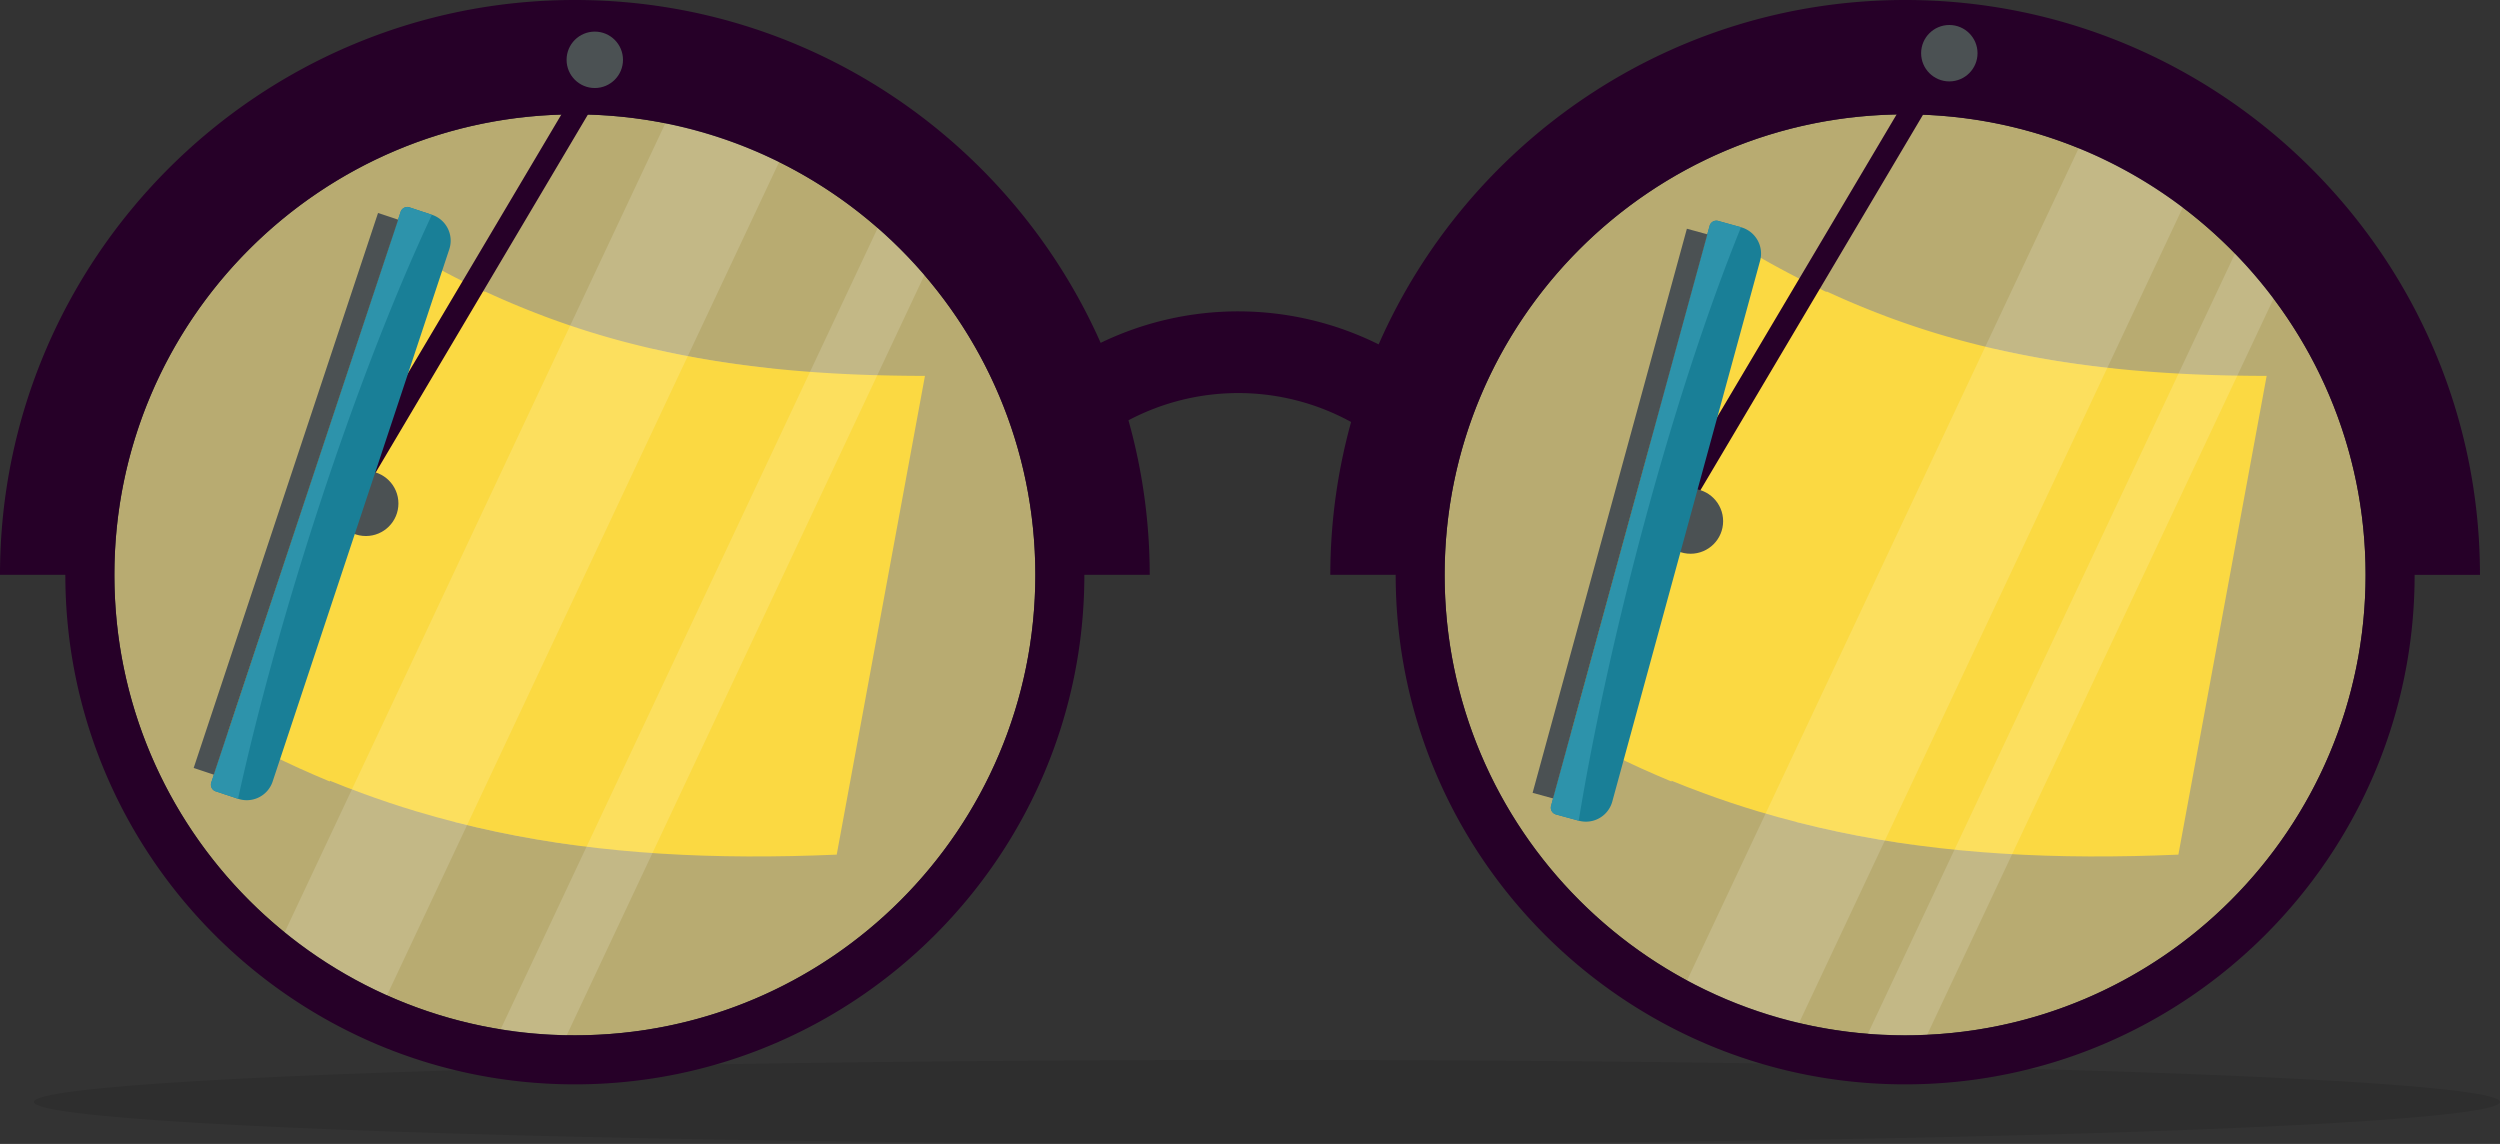<svg xmlns="http://www.w3.org/2000/svg" viewBox="0 0 1254.19 573.9"><rect x="0" y="0" width="1254.19" height="573.9" fill="#333333" stroke="none"/><defs><style>.cls-1{fill:none}.cls-2{opacity:.1}.cls-3{fill:#ffeb92;opacity:.65}.cls-4{clip-path:url(#clip-path)}.cls-14,.cls-5,.cls-6{fill:#fff}.cls-5{opacity:.06}.cls-6{opacity:.18}.cls-7{fill:#fbd942}.cls-8{clip-path:url(#clip-path-2)}.cls-9{fill:#260028}.cls-10{fill:#4b5153}.cls-11{fill:#197f97}.cls-12{fill:#2d93ab}.cls-13{clip-path:url(#clip-path-3)}.cls-14{opacity:.15}</style><clipPath id="clip-path"><path class="cls-1" d="M191.24 117.86a464 464 0 0 0 52 28.63l.08-.26q8.79 4.08 17.61 7.69 13.56 5.57 27.24 10.1 18.08 6 36.47 10.31c43.81 10.37 89.45 14.19 139.39 14.24l-44.27 240.18c-60.92 2.62-116.87-.1-170.65-11.46Q228.74 413 208.73 407q-13.75-4.14-27.39-9.17-7.92-2.91-15.8-6.15l-.12.36a509.61 509.61 0 0 1-59.71-29.44z"/></clipPath><clipPath id="clip-path-2"><path class="cls-1" d="M864.33 117.86a463 463 0 0 0 52 28.63l.09-.26q8.79 4.08 17.61 7.69 13.56 5.57 27.24 10.1c12 4 24.18 7.41 36.47 10.31 43.8 10.37 89.44 14.19 139.39 14.24q-22.13 120.09-44.29 240.18c-60.92 2.62-116.86-.1-170.64-11.46Q901.83 413 881.82 407q-13.76-4.14-27.4-9.17-7.9-2.91-15.79-6.15l-.12.36a508.84 508.84 0 0 1-59.71-29.44z"/></clipPath><clipPath id="clip-path-3"><path class="cls-1" d="M519.4 288.38c0 127.58-103.43 231-231 231s-231-103.43-231-231 103.43-231 231-231 231 103.41 231 231zm436.35-231c-127.58 0-231 103.43-231 231s103.43 231 231 231 231-103.43 231-231-103.41-231.02-231-231.02z"/></clipPath></defs><title>main_img_glasses</title><g id="Layer_1" data-name="Layer 1"><ellipse class="cls-2" cx="635.6" cy="552.82" rx="618.59" ry="21.09"/><path class="cls-3" d="M519.4 288.38c0 127.58-103.43 231-231 231s-231-103.43-231-231 103.43-231 231-231 231 103.41 231 231zm436.35-231c-127.58 0-231 103.43-231 231s103.43 231 231 231 231-103.43 231-231-103.41-231.02-231-231.02z"/><g class="cls-4"><path class="cls-5" transform="rotate(-157.22 216.212 253.722)" d="M200.98 3.17h30.46v501.12h-30.46z"/><path class="cls-6" transform="rotate(-157.22 314.65 282.05)" d="M285.47 31.49h58.36v501.12h-58.36z"/><path class="cls-7" d="M191.24 117.86a464 464 0 0 0 52 28.63l.08-.26q8.79 4.08 17.61 7.69 13.56 5.57 27.24 10.1 18.08 6 36.47 10.31c43.81 10.37 89.45 14.19 139.39 14.24l-44.27 240.18c-60.92 2.62-116.87-.1-170.65-11.46Q228.74 413 208.73 407q-13.75-4.14-27.39-9.17-7.92-2.91-15.8-6.15l-.12.36a509.61 509.61 0 0 1-59.71-29.44z"/><path class="cls-1" d="M191.24 117.86a464 464 0 0 0 52 28.63l.08-.26q8.79 4.08 17.61 7.69 13.56 5.57 27.24 10.1 18.08 6 36.47 10.31c43.81 10.37 89.45 14.19 139.39 14.24l-44.27 240.18c-60.92 2.62-116.87-.1-170.65-11.46Q228.74 413 208.73 407q-13.75-4.14-27.39-9.17-7.92-2.91-15.8-6.15l-.12.36a509.61 509.61 0 0 1-59.71-29.44z"/></g><g class="cls-8"><path class="cls-5" transform="rotate(-157.22 889.298 253.72)" d="M874.07 3.17h30.46v501.12h-30.46z"/><path class="cls-6" transform="rotate(-157.22 987.735 282.042)" d="M958.55 31.49h58.36v501.12h-58.36z"/><path class="cls-7" d="M864.33 117.86a463 463 0 0 0 52 28.63l.09-.26q8.79 4.08 17.61 7.69 13.56 5.57 27.24 10.1c12 4 24.18 7.41 36.47 10.31 43.8 10.37 89.44 14.19 139.39 14.24q-22.13 120.09-44.29 240.18c-60.92 2.62-116.86-.1-170.64-11.46Q901.83 413 881.82 407q-13.76-4.14-27.4-9.17-7.9-2.91-15.79-6.15l-.12.36a508.84 508.84 0 0 1-59.71-29.44z"/><path class="cls-1" d="M864.33 117.86a463 463 0 0 0 52 28.63l.09-.26q8.79 4.08 17.61 7.69 13.56 5.57 27.24 10.1c12 4 24.18 7.41 36.47 10.31 43.8 10.37 89.44 14.19 139.39 14.24q-22.13 120.09-44.29 240.18c-60.92 2.62-116.86-.1-170.64-11.46Q901.83 413 881.82 407q-13.76-4.14-27.4-9.17-7.9-2.91-15.79-6.15l-.12.36a508.84 508.84 0 0 1-59.71-29.44z"/></g><path class="cls-9" d="M955.75 0C837.84 0 736.28 71.16 691.64 172.77a158.39 158.39 0 0 0-139.47-.77C507.36 70.82 406 0 288.39 0 129.37 0 0 129.35 0 288.38h32.78C32.78 429.31 147.45 544 288.39 544S544 429.31 544 288.38h32.79a287.47 287.47 0 0 0-10.67-77.53 117.8 117.8 0 0 1 111.7.85 287.55 287.55 0 0 0-10.43 76.68h32.79C700.16 429.31 814.82 544 955.75 544s255.61-114.66 255.61-255.59h32.78C1244.14 129.35 1114.77 0 955.75 0zM288.39 519.39c-127.59 0-231-103.43-231-231s103.43-231 231-231 231 103.43 231 231-103.39 231-231 231zm667.36 0c-127.58 0-231-103.43-231-231s103.43-231 231-231 231 103.43 231 231-103.41 231-231 231z"/><path class="cls-9" d="M825.67 269.62l10.54 4.73L977.33 36.31l-10.53-4.73-141.13 238.04z"/><circle class="cls-10" cx="848.12" cy="261.47" r="16.33"/><path class="cls-11" d="M857.68 113.28l-79.54 291a3.52 3.52 0 0 0 2.46 4.31l11.4 3.13a13.7 13.7 0 0 0 16.84-9.59L883 130.8a13.7 13.7 0 0 0-9.59-16.8L862 110.83a3.51 3.51 0 0 0-4.32 2.45z"/><path class="cls-12" d="M792 411.72l-11.42-3.13a3.52 3.52 0 0 1-2.46-4.31l79.54-291a3.51 3.51 0 0 1 4.31-2.45l11.44 3.17c-34.87 86.08-66.69 207.79-81.41 297.72z"/><path class="cls-10" d="M768.87 397.74l10.26 2.82 77.41-283-10.27-2.81-77.4 282.99"/><circle class="cls-10" cx="977.93" cy="26.69" r="14.15"/><path class="cls-9" d="M161.1 260.73l10.53 4.73L312.76 27.42l-10.53-4.73L161.1 260.73z"/><circle class="cls-10" cx="183.55" cy="252.58" r="16.33"/><path class="cls-11" d="M201 106.27l-95 286.29a3.5 3.5 0 0 0 2.22 4.44l11.24 3.74a13.69 13.69 0 0 0 17.32-8.67l88.61-267a13.69 13.69 0 0 0-8.67-17.32L205.44 104a3.52 3.52 0 0 0-4.44 2.27z"/><path class="cls-12" d="M119.42 400.74L108.18 397a3.5 3.5 0 0 1-2.22-4.44l95-286.29a3.52 3.52 0 0 1 4.44-2.23l11.24 3.75c-39.41 84.12-77.72 203.94-97.22 292.95z"/><path class="cls-10" d="M97.16 385.27l10.1 3.37 92.5-278.43-10.11-3.36-92.49 278.42"/><circle class="cls-10" cx="298.39" cy="30.01" r="14.15"/><g class="cls-13"><path class="cls-14" transform="rotate(25.2 364.894 311.48)" d="M349.22 54.17h31.27v514.47h-31.27z"/><path class="cls-14" transform="rotate(25.2 265.14 278.139)" d="M235.16 20.84h59.92v514.47h-59.92z"/><path class="cls-14" transform="rotate(25.2 1052.491 305.537)" d="M1038.77 48.21h27.13v514.47h-27.13z"/><path class="cls-14" transform="rotate(25.2 977.325 284.267)" d="M947.21 26.94h59.92v514.47h-59.92z"/></g></g></svg>